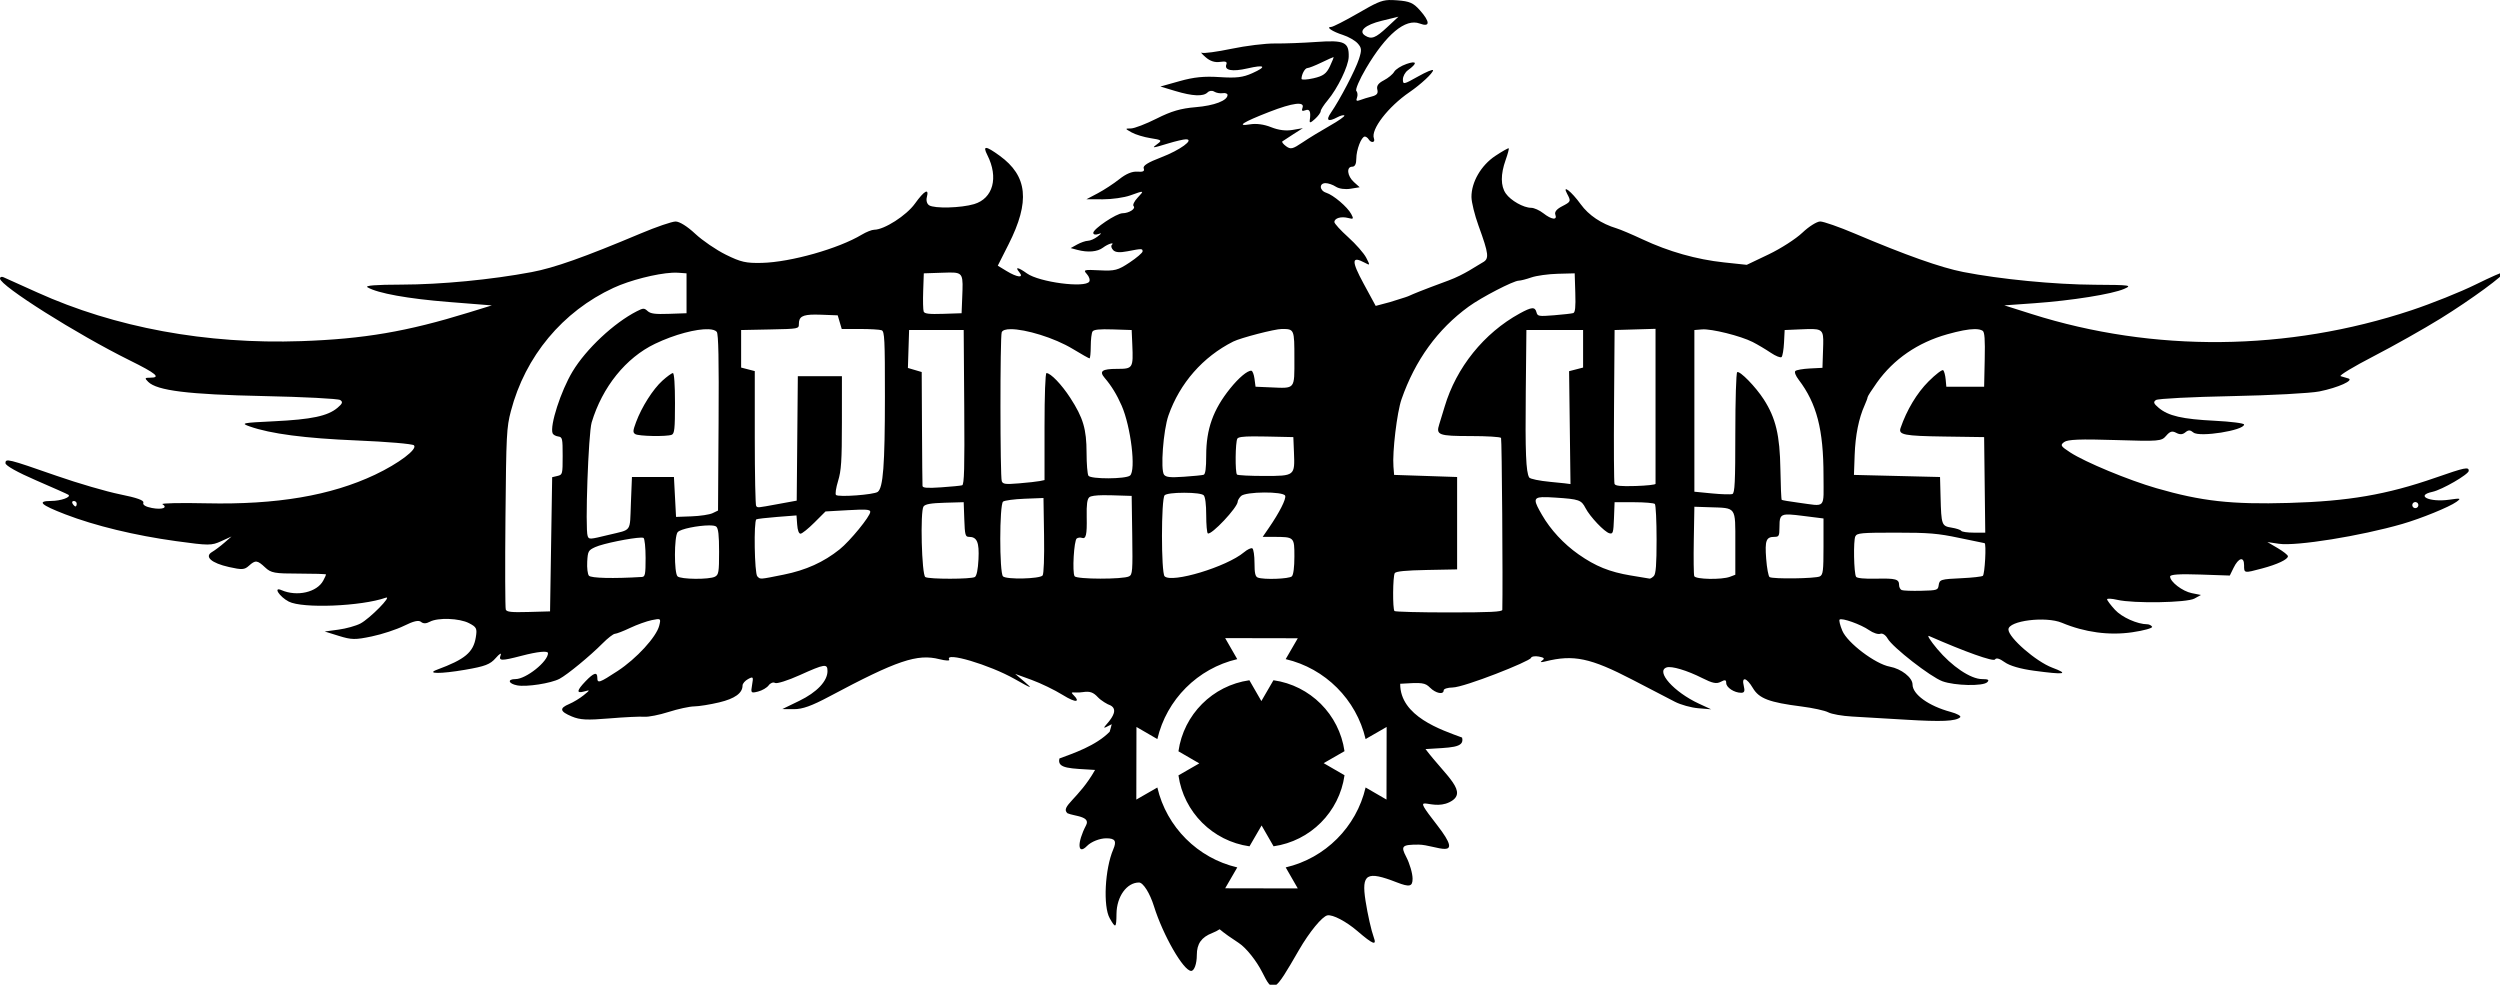 <?xml version="1.0" encoding="UTF-8" standalone="no"?>
<!-- Created with Inkscape (http://www.inkscape.org/) -->

<svg
   width="241.786mm"
   height="95.24mm"
   viewBox="0 0 241.786 95.24"
   version="1.1"
   id="svg5"
   xmlns="http://www.w3.org/2000/svg"
   xmlns:svg="http://www.w3.org/2000/svg">
  <defs
     id="defs2" />
  <g
     id="layer1"
     transform="translate(9.146,-68.03)">
    <path
       id="path2200"
       style="fill:#000000;stroke-width:2.277"
       d="M 506.898 0.012 C 504.021 0.127 501.975 1.164 495.738 4.771 C 490.919 7.559 486.442 9.84 485.789 9.84 C 483.758 9.84 486.259 11.522 490.129 12.758 C 492.125 13.395 494.531 14.772 495.477 15.816 C 496.968 17.465 497.035 18.219 495.971 21.527 C 494.692 25.502 489.033 36.343 485.76 41.09 C 483.762 43.988 484.671 44.623 488.152 42.76 C 489.263 42.165 490.384 41.892 490.645 42.152 C 490.905 42.413 488.504 44.102 485.309 45.906 C 482.113 47.71 477.648 50.439 475.383 51.971 C 471.758 54.422 471.04 54.589 469.385 53.379 C 468.351 52.623 467.728 51.826 468.002 51.607 C 468.276 51.389 470.075 50.212 472 48.99 L 475.5 46.77 L 471.754 47.416 C 469.271 47.844 466.629 47.508 463.914 46.422 C 461.288 45.371 458.506 45 456.16 45.387 C 451.032 46.232 453.569 44.599 463.219 40.844 C 471.86 37.481 476.284 36.937 475.357 39.352 C 474.942 40.433 475.236 40.687 476.389 40.244 C 477.988 39.631 478.475 40.709 478.018 43.836 C 477.848 44.994 478.275 44.903 479.9 43.432 C 481.056 42.386 482 41.103 482 40.58 C 482 40.057 483.149 38.262 484.555 36.592 C 488.176 32.288 492.125 24.14 492.221 20.771 C 492.374 15.377 490.674 14.58 480.551 15.303 C 475.573 15.658 468.704 15.912 465.285 15.869 C 461.867 15.826 454.729 16.699 449.424 17.807 C 444.118 18.915 439.265 19.565 438.639 19.254 C 438.013 18.942 438.609 19.66 439.963 20.848 C 441.627 22.306 443.343 22.871 445.256 22.59 C 447.35 22.282 447.95 22.531 447.561 23.545 C 446.739 25.686 449.744 26.243 455.256 24.971 C 461.706 23.482 462.498 24.267 457.021 26.719 C 453.593 28.253 451.234 28.536 445.123 28.141 C 439.395 27.77 435.76 28.136 430.5 29.613 L 423.5 31.58 L 428.932 33.211 C 435.277 35.115 439.155 35.286 440.713 33.729 C 441.361 33.08 442.383 32.965 443.162 33.453 C 443.897 33.914 445.288 34.16 446.25 34.002 C 447.212 33.844 448 34.141 448 34.662 C 448 36.707 443.17 38.556 436.359 39.117 C 430.944 39.563 427.504 40.569 422.133 43.273 C 418.237 45.235 414.027 46.857 412.775 46.877 C 410.51 46.912 410.511 46.917 413 48.326 C 414.375 49.105 417.489 50.051 419.92 50.43 C 423.952 51.058 424.177 51.239 422.479 52.48 C 420.165 54.172 420.362 54.164 426.408 52.33 C 429.108 51.511 431.992 50.84 432.814 50.84 C 436.077 50.84 430.663 54.795 423.82 57.41 C 418.897 59.291 417.029 60.473 417.41 61.467 C 417.804 62.494 417.183 62.81 415.086 62.65 C 413.188 62.506 410.974 63.427 408.512 65.387 C 406.47 67.012 402.933 69.326 400.65 70.531 L 396.5 72.723 L 402.5 72.738 C 405.8 72.747 410.3 72.105 412.5 71.312 C 417.704 69.438 417.723 69.442 415.166 72.164 C 413.965 73.442 413.309 74.817 413.711 75.219 C 414.638 76.146 412.072 77.806 409.68 77.826 C 407.459 77.845 399 83.524 399 84.996 C 399 85.579 399.788 85.781 400.75 85.445 C 402.209 84.937 402.177 85.085 400.559 86.338 C 399.491 87.164 397.916 87.858 397.059 87.877 C 396.201 87.896 394.432 88.503 393.127 89.227 L 390.754 90.543 L 393.127 91.178 C 397.037 92.224 400.501 91.929 402.559 90.373 C 404.436 88.953 406.958 88.216 405.727 89.447 C 405.393 89.781 405.634 90.603 406.262 91.275 C 407.051 92.121 408.652 92.256 411.451 91.713 C 416.763 90.683 417 90.684 417 91.746 C 417 92.244 414.863 94.075 412.25 95.812 C 407.991 98.645 406.86 98.939 401.316 98.656 C 395.569 98.363 395.243 98.459 396.666 100.027 C 397.508 100.955 397.9 102.193 397.539 102.777 C 396.042 105.199 379.264 102.993 374.791 99.785 C 371.559 97.467 370.275 97.263 372 99.342 C 373.837 101.556 371.287 101.314 367.326 98.898 L 364.152 96.963 L 368.098 89.152 C 375.992 73.522 375.049 64.236 364.814 56.822 C 359.701 53.118 358.551 53.059 360.34 56.592 C 364.502 64.814 362.443 72.429 355.5 74.496 C 350.735 75.915 341.068 76.169 339.107 74.928 C 338.291 74.411 337.942 73.175 338.264 71.943 C 339.155 68.535 337.355 69.521 333.898 74.334 C 330.793 78.658 322.709 83.838 319.053 83.846 C 318.198 83.848 316.15 84.659 314.5 85.65 C 306.019 90.745 288.584 95.678 278.129 95.941 C 272.275 96.089 270.387 95.662 264.9 92.949 C 261.38 91.209 256.349 87.772 253.721 85.312 C 250.839 82.616 247.999 80.842 246.568 80.842 C 245.263 80.842 239.539 82.801 233.848 85.197 C 213.104 93.929 202.323 97.748 194 99.311 C 179.195 102.09 160.972 103.841 146.506 103.871 C 137.011 103.892 133.033 104.212 134.154 104.867 C 137.879 107.041 148.901 109.032 163.758 110.211 L 179.5 111.461 L 171 114.082 C 148.479 121.03 132.806 123.706 110 124.498 C 75.265 125.704 42.005 119.571 13.572 106.717 C 7.483 103.964 1.937 101.468 1.25 101.17 C 0.563 100.872 0 101.09 0 101.654 C 0 104.267 28.072 121.98 47.25 131.469 C 57.07 136.327 58.86 137.842 54.785 137.842 C 52.811 137.842 52.734 138.004 54.08 139.35 C 57.296 142.566 68.692 143.974 96.152 144.547 C 110.811 144.852 123.411 145.503 124.152 145.992 C 125.218 146.696 125.011 147.292 123.156 148.848 C 119.587 151.841 113.717 153.083 100 153.746 C 88.325 154.31 87.737 154.435 91.084 155.619 C 98.744 158.329 111.301 159.972 130.314 160.754 C 141.212 161.202 150.557 161.999 151.082 162.523 C 152.473 163.914 145.518 169.159 136.838 173.266 C 120.742 180.881 100.941 184.242 75.441 183.686 C 65.923 183.478 58.655 183.628 59.289 184.02 C 61.365 185.303 59.169 186.096 55.463 185.4 C 53.158 184.968 52.007 184.264 52.311 183.473 C 52.642 182.608 50.037 181.67 43.795 180.408 C 38.849 179.408 28.434 176.371 20.65 173.656 C 2.803 167.432 2 167.232 2 169.047 C 2 169.927 6.375 172.376 13.25 175.346 C 19.438 178.018 24.712 180.373 24.971 180.578 C 26.058 181.438 22.22 182.811 18.691 182.826 C 13.346 182.848 14.793 184.231 23.793 187.701 C 34.655 191.89 49.315 195.438 64.227 197.486 C 76.275 199.14 77.155 199.141 80.727 197.512 L 84.5 195.791 L 81.895 198.066 C 80.461 199.317 78.438 200.838 77.4 201.445 C 74.484 203.152 77.12 205.499 83.574 206.943 C 88.319 208.005 89.22 207.95 90.824 206.498 C 93.218 204.332 93.903 204.4 96.766 207.09 C 98.917 209.111 100.17 209.34 109.08 209.34 C 114.536 209.34 119 209.483 119 209.656 C 119 209.83 118.537 210.838 117.971 211.896 C 115.685 216.167 108.395 217.834 102.738 215.381 C 99.572 214.008 101.943 217.759 105.371 219.547 C 110.366 222.152 131.799 221.299 140.812 218.137 C 143.341 217.25 134.96 225.765 131.539 227.559 C 129.91 228.412 126.31 229.417 123.539 229.791 L 118.5 230.471 L 123.684 232.082 C 128.301 233.517 129.61 233.537 135.684 232.268 C 139.433 231.484 144.73 229.741 147.457 228.393 C 150.945 226.668 152.78 226.242 153.645 226.959 C 154.481 227.654 155.51 227.639 156.871 226.91 C 159.825 225.329 167.657 225.611 171.166 227.426 C 173.936 228.858 174.178 229.358 173.656 232.57 C 172.761 238.089 169.721 240.631 159.5 244.41 C 155.324 245.955 160.826 245.977 169.695 244.451 C 177.076 243.182 178.895 242.484 180.939 240.139 C 182.297 238.581 183.086 238.116 182.721 239.09 C 181.909 241.252 182.874 241.284 190.338 239.34 C 196.242 237.802 200 237.427 200 238.375 C 200 241.441 191.978 247.84 188.133 247.84 C 185.06 247.84 185.507 249.514 188.744 250.133 C 192.13 250.78 201.106 249.388 204.203 247.736 C 207.112 246.185 215.351 239.404 219.875 234.84 C 221.783 232.915 223.829 231.328 224.422 231.312 C 225.014 231.297 227.525 230.322 230 229.148 C 232.475 227.975 236.025 226.701 237.887 226.318 C 241.183 225.64 241.253 225.695 240.586 228.354 C 239.557 232.452 232.271 240.392 225.43 244.869 C 218.692 249.279 218 249.508 218 247.34 C 218 245.112 216.693 245.507 213.688 248.645 C 210.41 252.066 210.278 253.178 213.25 252.346 C 215.423 251.737 215.414 251.786 213 253.744 C 211.625 254.86 209.262 256.292 207.75 256.928 C 204.048 258.484 204.288 259.646 208.693 261.486 C 211.707 262.745 214.237 262.874 222.443 262.188 C 227.975 261.725 233.693 261.454 235.15 261.584 C 236.608 261.714 240.605 260.925 244.031 259.83 C 247.458 258.735 251.665 257.824 253.381 257.805 C 255.097 257.785 259.195 257.126 262.488 256.34 C 268.205 254.975 271 252.955 271 250.186 C 271 249.485 271.911 248.423 273.023 247.828 C 274.895 246.826 275.004 246.982 274.488 249.91 C 273.955 252.939 274.046 253.045 276.652 252.391 C 278.15 252.015 279.899 250.994 280.537 250.121 C 281.175 249.248 282.214 248.854 282.846 249.244 C 283.478 249.635 287.54 248.355 291.873 246.398 C 301.044 242.258 302 242.119 302 244.936 C 302 248.582 298.121 252.668 291.707 255.779 L 285.5 258.789 L 289.725 258.816 C 292.871 258.835 296.19 257.646 302.725 254.162 C 327.4 241.006 334.751 238.52 342.867 240.58 C 345.131 241.155 346.737 241.223 346.434 240.732 C 344.558 237.698 361.125 242.608 370.305 247.807 C 376.659 251.405 377.091 251.535 374 248.912 L 370.5 245.941 L 376.523 248.141 C 379.836 249.351 384.904 251.804 387.787 253.592 C 393.192 256.943 394.056 255.948 391.957 253.85 C 390.073 251.966 391.754 253.105 395.25 252.588 C 397.767 252.215 398.998 252.641 400.703 254.475 C 401.805 255.659 404.219 257.119 405.244 257.422 C 410.696 260.268 397.63 268.708 405.734 264.311 C 405.525 265.333 405.219 266.109 404.98 267.062 C 399.96 272.179 391.666 274.954 386.656 276.812 C 385.642 280.656 390.837 280.419 399.656 280.996 C 393.653 291.639 386.826 294.335 389.582 296.809 C 392.12 297.913 398.108 297.871 396.375 301.188 C 393.017 307.615 393.248 312.296 396.746 308.713 C 398.231 307.192 401.377 305.947 403.736 305.947 C 406.981 305.947 407.605 306.93 406.297 309.98 C 403.238 317.112 402.537 330.784 405.008 335.137 C 407.163 338.933 407.415 338.766 407.477 333.488 C 407.55 327.186 411.229 322.08 415.695 322.08 C 417.208 322.08 419.659 325.969 421.143 330.723 C 424.456 341.341 431.934 354.344 434.727 354.344 C 435.863 354.344 436.793 351.726 436.793 348.525 C 436.793 344.439 438.466 342.056 442.416 340.518 C 443.455 340.113 444.353 339.64 445.119 339.139 C 446.817 340.592 449.43 342.416 452.053 344.113 C 454.902 345.957 458.653 350.856 460.594 354.699 C 464.662 362.759 464.874 362.634 474.072 346.713 C 477.872 340.137 482.546 334.448 484.459 334.07 C 486.372 333.693 491.312 336.284 495.436 339.83 C 501.118 344.717 502.551 345.253 501.355 342.043 C 500.488 339.714 499.143 333.752 498.369 328.793 C 496.82 318.872 498.743 317.731 509.766 322.023 C 514.413 323.833 515.535 323.579 515.535 320.719 C 515.535 318.765 514.488 315.161 513.207 312.709 C 511.142 308.757 511.653 308.252 517.707 308.252 C 523.827 308.252 535.064 314.762 524.535 301.186 C 514.006 287.609 521.687 296.366 528.992 292.768 C 536.224 289.205 527.877 283.437 520.252 273.385 C 529.285 272.777 534.625 273.072 533.598 269.178 C 526.021 266.367 510.933 261.464 511.014 249.529 C 511.126 249.533 511.223 249.54 511.408 249.527 C 518.993 249.016 520.101 249.167 521.887 250.953 C 523.995 253.061 526.883 253.637 526.883 251.949 C 526.883 251.399 528.345 250.931 530.133 250.908 C 534.439 250.853 558.323 241.368 558.742 240.111 C 558.922 239.572 560.221 239.35 561.627 239.619 C 563.572 239.991 563.862 240.336 562.842 241.061 C 561.914 241.719 562.272 241.821 564 241.389 C 574.292 238.813 580.437 240.106 595.791 248.08 C 602.23 251.424 609.21 255.046 611.299 256.129 C 613.388 257.211 617.213 258.27 619.799 258.482 L 624.5 258.869 L 620.049 256.811 C 610.916 252.587 604.133 244.983 608.25 243.582 C 610.039 242.973 615.731 244.677 621.268 247.479 C 625.008 249.371 626.462 249.662 628.018 248.83 C 629.585 247.991 630 248.084 630 249.27 C 630 250.91 632.947 252.84 635.453 252.84 C 636.644 252.84 636.882 252.219 636.41 250.34 C 635.514 246.768 637.441 247.227 639.746 251.135 C 641.987 254.932 645.721 256.347 657.436 257.832 C 661.625 258.363 666.044 259.328 667.256 259.977 C 668.468 260.625 672.392 261.315 675.979 261.51 C 679.565 261.705 688.35 262.221 695.5 262.658 L 695.5 262.66 C 708.629 263.462 713.774 263.234 715.377 261.781 C 715.859 261.344 714.284 260.456 711.877 259.809 C 703.909 257.665 698 253.414 698 249.826 C 698 247.295 693.906 244.078 689.695 243.301 C 684.388 242.321 674.226 234.626 672.369 230.182 C 671.552 228.225 671.105 226.403 671.375 226.133 C 672.131 225.377 679.178 227.893 682.158 229.982 C 683.621 231.008 685.449 231.605 686.221 231.309 C 687.027 230.999 688.174 231.744 688.916 233.057 C 690.725 236.255 704.621 247.074 708.928 248.639 C 713.436 250.276 723.747 250.493 725.258 248.982 C 726.114 248.126 725.647 247.842 723.395 247.842 C 719.23 247.842 712.32 243.198 706.988 236.816 C 704.52 233.862 703.175 231.741 704 232.104 C 717.211 237.908 727.539 241.585 728.098 240.682 C 728.535 239.974 729.746 240.314 731.631 241.672 C 733.446 242.979 737.372 244.123 742.322 244.789 C 753.632 246.31 755.29 246.033 749 243.674 C 743.057 241.445 733 232.683 733 229.734 C 733 226.528 746.632 224.822 752.518 227.291 C 760.834 230.781 769.762 231.985 778.18 230.754 C 782.468 230.127 785.731 229.214 785.43 228.727 C 785.128 228.239 784.346 227.839 783.691 227.836 C 780.043 227.819 774.371 225.276 771.867 222.535 C 770.29 220.809 769 219.092 769 218.723 C 769 218.353 770.688 218.443 772.75 218.922 C 778.689 220.301 798.123 219.979 800.871 218.455 L 803.244 217.139 L 799.92 216.475 C 796.502 215.791 792 212.338 792 210.4 C 792 209.655 795.461 209.427 802.895 209.682 L 813.787 210.055 L 815.145 207.271 C 816.977 203.51 819 202.978 819 206.258 C 819 209.25 818.925 209.236 825.545 207.473 C 831.171 205.974 835 204.164 835 203.002 C 835 202.579 833.312 201.243 831.25 200.031 L 827.5 197.828 L 831.707 198.455 C 838.032 199.398 861.539 195.62 876.758 191.215 C 883.614 189.231 893.901 185.036 896.471 183.176 C 898.332 181.829 898.112 181.763 893.848 182.373 C 886.692 183.396 881.349 180.877 887.75 179.498 C 891.278 178.738 901 173.104 901 171.82 C 901 170.303 899.656 170.583 888.777 174.369 C 871.08 180.529 857.068 182.938 835.35 183.553 C 814.328 184.148 803.51 182.944 787.01 178.178 C 776.82 175.234 761.016 168.677 755.57 165.133 C 752.025 162.826 751.809 162.453 753.357 161.32 C 754.645 160.379 759.283 160.198 771.924 160.596 C 788.106 161.105 788.846 161.044 790.561 159.041 C 791.958 157.409 792.756 157.175 794.236 157.967 C 795.565 158.678 796.555 158.625 797.564 157.787 C 798.679 156.862 799.338 156.876 800.514 157.852 C 802.704 159.669 819 157.093 819 154.93 C 819 154.472 814.163 153.855 808.25 153.559 C 796.424 152.967 791.358 151.796 787.83 148.836 C 785.975 147.28 785.776 146.698 786.857 145.984 C 787.604 145.491 799.979 144.856 814.357 144.572 C 828.735 144.289 843.192 143.516 846.48 142.855 C 853.334 141.478 859.355 138.756 857 138.1 C 856.175 137.87 854.93 137.504 854.234 137.287 C 853.539 137.07 858.939 133.806 866.234 130.035 C 873.53 126.264 884.535 120.065 890.689 116.26 C 901.772 109.407 914.542 100.049 913.809 99.316 C 913.6 99.107 908.947 101.148 903.471 103.854 C 897.994 106.559 887.437 110.793 880.008 113.26 C 834.931 128.23 785.993 128.707 741.5 114.613 L 731.5 111.445 L 742.5 110.664 C 756.12 109.696 770.863 107.341 775.215 105.439 C 778.278 104.101 777.559 103.998 764.494 103.922 C 749.804 103.836 730.017 101.917 716.5 99.266 C 708.296 97.657 695.52 93.133 677 85.277 C 671.225 82.828 665.507 80.827 664.293 80.832 C 663.079 80.837 660.154 82.679 657.793 84.926 C 655.432 87.173 649.9 90.731 645.5 92.832 L 637.5 96.652 L 629.172 95.766 C 619.195 94.704 609.005 91.82 599.5 87.371 C 595.65 85.569 591.375 83.755 590 83.34 C 584.42 81.654 579.81 78.561 576.914 74.562 C 573.487 69.831 570.017 67.135 571.912 70.676 C 573.418 73.489 573.375 73.595 570.035 75.322 C 568.101 76.322 567.267 77.375 567.641 78.348 C 568.448 80.453 566.274 80.2 563.273 77.84 C 561.875 76.74 559.868 75.84 558.814 75.84 C 556.044 75.84 551.368 73.204 549.561 70.623 C 547.65 67.896 547.628 63.629 549.498 58.379 C 550.274 56.2 550.781 54.288 550.623 54.131 C 550.466 53.973 548.265 55.217 545.732 56.895 C 540.542 60.333 536.985 66.465 537.025 71.906 C 537.04 73.795 538.194 78.49 539.592 82.34 C 543.398 92.826 543.578 94.46 541.072 95.801 C 538.829 97.042 534.487 100.205 528.646 102.367 C 507.286 110.252 519.711 106.393 507.287 110.252 L 502.074 111.641 L 497.652 103.49 C 493.156 95.202 493.244 93.296 498.008 95.846 C 500.072 96.95 500.085 96.909 498.602 94.039 C 497.766 92.423 494.814 89.061 492.041 86.568 C 489.268 84.075 487 81.59 487 81.045 C 487 79.615 489.457 78.885 492.018 79.555 C 493.983 80.069 494.105 79.907 493.135 78.094 C 491.759 75.524 486.643 71.179 484.006 70.342 C 481.525 69.554 481.348 66.84 483.777 66.84 C 484.755 66.84 486.443 67.423 487.527 68.135 C 488.683 68.893 490.895 69.203 492.865 68.885 L 496.229 68.34 L 494.115 66.436 C 491.673 64.235 491.299 60.84 493.5 60.84 C 494.495 60.84 495 59.845 495 57.887 C 495 54.661 496.858 49.84 498.102 49.84 C 498.531 49.84 499.16 50.29 499.5 50.84 C 500.417 52.324 502.019 52.053 501.428 50.514 C 500.194 47.299 506.591 38.984 514.422 33.625 C 518.545 30.803 523 26.659 523 25.645 C 523 25.193 520.525 26.221 517.5 27.928 C 512.313 30.855 512 30.915 512 28.992 C 512 27.871 512.814 26.365 513.811 25.646 C 517.374 23.076 517.162 22.02 513.346 23.332 C 511.355 24.016 509.317 25.311 508.814 26.209 C 508.312 27.107 506.613 28.506 505.039 29.32 C 503.005 30.372 502.318 31.348 502.67 32.691 C 503.033 34.079 502.503 34.748 500.676 35.207 C 499.306 35.551 497.39 36.137 496.418 36.51 C 495.093 37.018 494.801 36.801 495.248 35.637 C 495.576 34.783 495.469 33.692 495.012 33.213 C 494.554 32.733 496.145 29.012 498.545 24.943 C 505.88 12.51 512.933 6.621 518.139 8.586 C 521.982 10.036 521.993 7.984 518.168 3.703 C 515.789 1.04 514.47 0.466 509.918 0.117 C 509.288 0.069 508.722 0.032 508.197 0.014 C 507.738 -0.003 507.309 -0.005 506.898 0.012 z M 510.385 6.092 L 506.23 9.965 C 502.017 13.895 500.526 14.459 498.217 12.994 C 495.637 11.357 498.191 9.07 504.252 7.59 L 510.385 6.092 z M 486.672 20.84 C 486.835 20.84 486.246 22.352 485.365 24.199 C 484.072 26.911 482.921 27.751 479.383 28.561 C 476.973 29.112 475 29.212 475 28.783 C 475 27.137 476.255 24.84 477.154 24.84 C 477.672 24.84 479.96 23.94 482.236 22.84 C 484.513 21.74 486.509 20.84 486.672 20.84 z M 346.418 99.461 C 351.646 99.385 351.502 100.296 351.172 108.578 L 350.943 114.316 L 344.227 114.539 C 339.083 114.709 337.415 114.511 337.105 113.707 C 336.883 113.129 336.802 109.754 336.926 106.207 L 337.15 99.758 L 343.834 99.535 C 344.815 99.503 345.671 99.472 346.418 99.461 z M 246.453 99.506 C 246.824 99.506 247.171 99.516 247.494 99.539 L 250.559 99.758 L 250.559 107.037 L 250.559 114.316 L 244.143 114.541 C 239.083 114.718 237.436 114.503 236.357 113.527 C 235.097 112.387 234.788 112.391 232.43 113.59 C 224.073 117.838 213.9 127.371 208.957 135.588 C 204.684 142.691 200.601 155.333 201.676 158.133 C 201.87 158.64 202.777 159.161 203.689 159.291 C 205.25 159.514 205.348 159.935 205.348 166.389 C 205.348 173.077 205.299 173.263 203.432 173.703 L 201.518 174.156 L 201.133 198.643 L 200.75 223.129 L 192.883 223.348 C 186.612 223.522 184.93 223.346 184.592 222.469 C 184.36 221.86 184.305 206.762 184.471 188.916 C 184.753 158.517 184.88 156.056 186.455 150.031 C 191.683 130.038 205.316 113.661 223.898 105.057 C 229.924 102.267 239.51 99.852 245.277 99.539 C 245.689 99.517 246.083 99.506 246.453 99.506 z M 574.701 99.756 L 574.92 106.857 C 575.084 112.134 574.89 114.038 574.154 114.268 C 573.612 114.437 570.468 114.793 567.168 115.059 C 561.557 115.509 561.14 115.439 560.756 113.971 C 560.215 111.904 559.029 111.99 554.613 114.414 C 541.597 121.558 531.484 134.116 527.234 148.416 C 526.546 150.734 525.658 153.639 525.262 154.871 C 524.009 158.768 525.026 159.145 536.818 159.145 C 542.642 159.145 547.594 159.448 547.824 159.82 C 548.126 160.309 548.512 212.841 548.285 222.555 C 548.27 223.295 543.859 223.514 528.852 223.514 C 518.175 223.514 509.209 223.283 508.928 223.002 C 508.215 222.29 508.308 210.312 509.035 209.168 C 509.448 208.519 513.023 208.166 520.709 208.018 L 531.789 207.805 L 531.789 190.945 L 531.789 174.088 L 520.293 173.703 L 508.799 173.32 L 508.553 170.305 C 508.115 164.938 509.847 150.458 511.492 145.734 C 516.465 131.458 524.663 120.141 536.002 111.896 C 540.706 108.477 552.357 102.445 554.291 102.428 C 554.98 102.424 557.051 101.892 558.893 101.25 C 560.735 100.609 565.044 100.01 568.471 99.92 L 574.701 99.756 z M 297.49 114.812 C 298.161 114.812 298.902 114.829 299.721 114.859 L 305.732 115.086 L 306.465 117.576 L 307.199 120.066 L 313.875 120.066 C 317.547 120.066 321.095 120.275 321.762 120.531 C 322.832 120.942 322.973 123.798 322.959 144.861 C 322.943 169.838 322.317 178.068 320.326 179.523 C 318.914 180.556 306.003 181.507 305.107 180.645 C 304.763 180.313 305.104 178.013 305.867 175.533 C 307.026 171.766 307.255 168.253 307.26 154.166 L 307.266 137.309 L 299.219 137.309 L 291.174 137.309 L 290.971 160.01 L 290.768 182.711 L 283.965 183.957 C 276.09 185.398 276.632 185.346 275.975 184.689 C 275.694 184.409 275.463 173.211 275.463 159.807 L 275.463 135.436 L 272.973 134.791 L 270.482 134.145 L 270.482 127.297 L 270.482 120.449 L 281.02 120.236 C 291.507 120.024 291.557 120.015 291.557 118.223 C 291.557 115.649 292.794 114.816 297.49 114.812 z M 604.203 120.008 L 604.203 148.006 C 604.203 163.404 604.206 176.262 604.207 176.578 C 604.209 176.894 600.925 177.252 596.912 177.373 C 591.494 177.536 589.518 177.334 589.236 176.602 C 589.027 176.057 588.947 163.2 589.059 148.029 L 589.26 120.447 L 596.732 120.227 L 604.203 120.008 z M 467.795 120.064 C 472.376 120.064 472.4 120.119 472.4 130.859 C 472.4 142.309 472.855 141.767 463.572 141.367 L 458.225 141.137 L 457.842 138.238 C 457.631 136.644 457.113 135.319 456.691 135.295 C 455.256 135.213 452.101 137.862 448.936 141.803 C 442.75 149.504 440.217 156.588 440.217 166.186 C 440.217 170.958 439.93 173.074 439.258 173.281 C 438.731 173.443 435.488 173.764 432.049 173.994 C 427.072 174.327 425.602 174.178 424.848 173.27 C 423.467 171.6 424.54 157.036 426.443 151.621 C 430.59 139.824 439.011 130.22 450.092 124.648 C 452.781 123.297 465.263 120.064 467.795 120.064 z M 661.637 120.092 C 665.649 120.222 665.542 121.573 665.344 127.559 L 665.123 134.242 L 660.525 134.477 C 657.997 134.605 655.615 135.02 655.234 135.398 C 654.822 135.808 655.321 137.111 656.463 138.613 C 663.037 147.262 665.504 156.785 665.506 173.516 C 665.507 186.061 666.653 184.822 656.311 183.451 C 653.15 183.032 650.424 182.57 650.254 182.424 C 650.084 182.278 649.868 177.238 649.773 171.227 C 649.578 158.829 648.09 152.583 643.705 145.764 C 640.741 141.154 634.962 135.234 634.004 135.826 C 633.629 136.058 633.322 146.066 633.322 158.066 C 633.322 175.968 633.13 179.958 632.258 180.293 C 631.673 180.517 628.312 180.421 624.787 180.078 L 618.379 179.453 L 618.379 149.951 L 618.379 120.449 L 621.158 120.217 C 624.585 119.931 635.284 122.594 639.658 124.822 C 641.441 125.731 644.397 127.485 646.227 128.719 C 648.079 129.968 649.842 130.67 650.207 130.303 C 650.568 129.94 650.967 127.576 651.096 125.047 L 651.33 120.449 L 656.678 120.219 C 657.806 120.17 658.792 120.126 659.652 120.102 C 660.405 120.08 661.063 120.073 661.637 120.092 z M 720.578 120.113 C 721.932 120.098 722.924 120.299 723.576 120.713 C 724.311 121.179 724.503 123.831 724.342 131.238 L 724.127 141.139 L 717.23 141.139 L 710.334 141.139 L 710.088 138.457 C 709.953 136.982 709.556 135.481 709.207 135.123 C 708.858 134.765 706.442 136.603 703.838 139.207 C 699.589 143.455 695.893 149.612 693.625 156.217 C 692.775 158.692 694.922 159.109 709.625 159.32 L 724.127 159.529 L 724.334 176.963 L 724.539 194.396 L 720.355 194.396 C 718.054 194.396 715.986 194.096 715.76 193.73 C 715.534 193.364 713.967 192.844 712.279 192.574 C 708.623 191.99 708.496 191.633 708.227 181.369 L 708.035 174.09 L 692.326 173.707 L 676.617 173.324 L 676.877 166.043 C 677.133 158.862 678.379 152.639 680.508 147.92 C 681.107 146.592 681.598 145.257 681.598 144.953 C 681.598 144.649 683.136 142.244 685.016 139.609 C 691.127 131.046 699.894 125.026 710.662 121.998 C 715.056 120.763 718.321 120.138 720.578 120.113 z M 368.865 120.135 C 374.201 120.113 384.718 123.218 391.562 127.373 C 394.661 129.254 397.393 130.793 397.633 130.793 C 397.873 130.793 398.076 128.81 398.082 126.387 C 398.088 123.963 398.375 121.534 398.721 120.99 C 399.175 120.273 401.233 120.063 406.182 120.225 L 413.014 120.447 L 413.244 125.795 C 413.615 134.393 413.469 134.623 407.68 134.623 C 402.194 134.623 401.049 135.466 403.176 137.938 C 405.599 140.753 407.604 144.028 409.355 148.033 C 412.735 155.759 414.645 171.713 412.412 173.566 C 410.846 174.866 398.052 174.911 397.234 173.619 C 396.864 173.034 396.557 169.279 396.553 165.275 C 396.543 156.601 395.322 152.477 390.605 145.201 C 387.438 140.314 383.445 136.156 381.92 136.156 C 381.506 136.156 381.211 144.257 381.211 155.682 L 381.211 175.207 L 379.488 175.566 C 378.54 175.764 375.137 176.14 371.928 176.402 C 366.926 176.811 366.022 176.7 365.605 175.613 C 364.984 173.993 364.964 122.892 365.584 121.275 C 365.883 120.496 367.087 120.142 368.865 120.135 z M 258.58 120.154 C 260.039 120.214 261.097 120.524 261.586 121.113 C 262.21 121.865 262.398 131.195 262.254 154.244 L 262.053 186.33 L 260.059 187.287 C 258.961 187.813 255.511 188.334 252.395 188.445 L 246.729 188.65 L 246.344 181.369 L 245.961 174.09 L 238.299 174.09 L 230.635 174.09 L 230.252 183.652 C 229.819 194.455 230.755 193.114 222.207 195.191 C 215.103 196.918 214.966 196.924 214.473 195.639 C 213.499 193.1 214.73 158.157 215.934 154.166 C 219.839 141.217 228.408 130.581 239.053 125.469 C 246.202 122.035 254.202 119.975 258.58 120.154 z M 331.787 120.447 L 341.748 120.447 L 351.709 120.447 L 351.91 148.629 C 352.068 170.793 351.905 176.875 351.145 177.109 C 350.613 177.273 347.16 177.611 343.473 177.859 C 338.391 178.201 336.748 178.078 336.678 177.35 C 336.629 176.819 336.542 167.248 336.486 156.08 L 336.385 135.773 L 333.867 135.033 L 331.35 134.291 L 331.568 127.369 L 331.787 120.447 z M 557.076 120.447 L 567.42 120.447 L 577.766 120.447 L 577.766 127.295 L 577.766 134.143 L 575.211 134.805 L 572.656 135.467 L 572.912 156.119 C 573.053 167.478 573.168 176.724 573.168 176.666 C 573.168 176.609 569.906 176.253 565.918 175.875 C 561.78 175.483 558.422 174.79 558.096 174.262 C 556.917 172.354 556.623 165.03 556.846 143.053 L 557.076 120.447 z M 245.58 136.158 C 245.16 136.158 243.437 137.405 241.752 138.928 C 238.311 142.036 234.213 148.48 232.141 154.041 C 230.963 157.2 230.921 157.849 231.848 158.436 C 233.071 159.21 243.265 159.399 245.133 158.682 C 246.16 158.287 246.344 156.538 246.344 147.188 C 246.344 140.367 246.053 136.158 245.58 136.158 z M 457.412 159.262 C 458.71 159.255 460.263 159.272 462.115 159.312 L 472.018 159.527 L 472.242 165.072 C 472.591 173.685 472.567 173.705 461.391 173.705 C 456.207 173.705 451.736 173.474 451.455 173.193 C 450.727 172.466 450.843 161.256 451.59 160.078 C 451.94 159.527 453.52 159.282 457.412 159.262 z M 461.363 179.742 C 465.106 179.715 468.721 180.102 469.037 180.926 C 469.474 182.063 466.944 187.048 463.092 192.646 L 460.834 195.928 L 464.895 195.939 C 472.383 195.958 472.402 195.977 472.402 203.145 C 472.402 207 472.047 209.771 471.482 210.336 C 470.528 211.29 461.243 211.631 459.055 210.791 C 458.126 210.435 457.844 209.19 457.844 205.471 C 457.844 202.801 457.491 200.401 457.061 200.135 C 456.631 199.869 455.259 200.509 454.012 201.559 C 447.711 206.86 427.641 212.93 425.033 210.322 L 425.031 210.32 C 423.749 209.038 423.759 182.04 425.045 180.756 C 425.609 180.192 428.366 179.836 432.172 179.836 C 435.978 179.836 438.735 180.192 439.299 180.756 C 439.865 181.322 440.219 184.1 440.219 187.99 C 440.219 191.464 440.482 194.468 440.805 194.668 C 442.056 195.442 451.713 185.173 451.713 183.068 C 451.713 182.615 452.254 181.703 452.916 181.041 C 453.748 180.209 457.62 179.769 461.363 179.742 z M 402.666 180.725 C 403.606 180.714 404.667 180.728 405.848 180.764 L 413.014 180.984 L 413.221 195.316 C 413.411 208.384 413.31 209.71 412.072 210.346 C 409.856 211.484 392.924 211.45 392.188 210.305 C 391.277 208.883 391.951 197.179 392.982 196.51 C 393.463 196.198 394.276 196.098 394.789 196.285 C 396.355 196.858 396.735 195.266 396.605 188.682 C 396.513 184.01 396.768 182.131 397.582 181.455 C 398.126 181.004 399.847 180.758 402.666 180.725 z M 562.838 181.445 C 563.983 181.389 565.571 181.47 567.664 181.607 C 576.323 182.176 577.11 182.449 578.656 185.439 C 580.283 188.585 585.562 194.151 587.367 194.623 C 588.68 194.966 588.835 194.456 589.037 189.143 L 589.26 183.285 L 596.291 183.289 C 600.158 183.292 603.608 183.579 603.955 183.928 C 604.302 184.276 604.586 190.11 604.586 196.893 C 604.586 206.092 604.33 209.483 603.574 210.238 C 603.017 210.795 602.327 211.215 602.041 211.172 C 601.755 211.131 598.659 210.614 595.16 210.027 L 595.16 210.031 C 587.409 208.731 582.315 206.67 576.125 202.332 C 570.683 198.518 565.888 193.342 562.744 187.883 C 559.948 183.027 559.403 181.615 562.838 181.445 z M 380.828 181.75 L 381.039 195.443 C 381.162 203.474 380.941 209.505 380.506 210.029 C 379.46 211.289 367.263 211.559 366.053 210.348 C 364.714 209.009 364.738 184.166 366.078 183.07 C 366.605 182.64 370.139 182.167 373.932 182.02 L 380.828 181.75 z M 26.941 182.84 C 27.524 182.84 28 183.29 28 183.84 C 28 184.39 27.801 184.84 27.559 184.84 C 27.316 184.84 26.84 184.39 26.5 183.84 C 26.16 183.29 26.359 182.84 26.941 182.84 z M 881.65 183.238 C 881.969 183.282 882.266 183.461 882.447 183.754 C 882.769 184.275 882.607 184.965 882.086 185.287 C 881.565 185.609 880.875 185.447 880.553 184.926 C 880.231 184.405 880.393 183.715 880.914 183.393 C 881.044 183.312 881.185 183.262 881.328 183.24 C 881.435 183.224 881.544 183.224 881.65 183.238 z M 351.709 183.283 L 351.932 189.605 C 352.129 195.213 352.318 195.928 353.602 195.928 C 356.583 195.928 357.422 197.882 357.107 204.107 C 356.919 207.845 356.446 210.17 355.793 210.584 C 354.489 211.411 339.001 211.43 337.703 210.602 L 337.703 210.607 C 336.38 209.768 335.795 186.53 337.055 184.838 C 337.69 183.984 339.725 183.626 344.812 183.48 L 351.709 183.283 z M 618.379 184.941 L 624.027 185.125 C 633.793 185.443 633.322 184.777 633.322 198.227 L 633.322 209.76 L 631.355 210.506 C 628.373 211.64 618.794 211.463 618.334 210.266 C 618.125 209.722 618.051 203.802 618.168 197.109 L 618.379 184.941 z M 315.562 186.002 C 317.157 186.06 317.609 186.315 317.609 186.816 C 317.609 188.421 310.231 197.45 306.438 200.488 C 300.594 205.167 294.108 208.098 285.992 209.725 C 276.993 211.529 277.542 211.493 276.383 210.334 C 275.358 209.309 275.041 190.138 276.039 189.545 C 276.355 189.357 279.782 188.957 283.654 188.656 L 290.693 188.109 L 290.934 191.443 C 291.084 193.535 291.541 194.777 292.162 194.777 C 292.707 194.777 294.982 192.951 297.217 190.719 L 301.281 186.658 L 309.445 186.197 C 311.129 186.102 312.481 186.037 313.562 186.008 C 314.373 185.986 315.031 185.983 315.562 186.002 z M 652 187.777 C 652.351 187.756 652.75 187.759 653.203 187.779 C 654.413 187.835 656.012 188.025 658.123 188.291 L 665.506 189.221 L 665.506 199.443 C 665.506 208.403 665.339 209.755 664.164 210.367 C 662.626 211.169 646.999 211.376 645.826 210.611 C 645.398 210.332 644.838 207.313 644.582 203.902 C 644.078 197.196 644.566 195.928 647.65 195.928 C 649.211 195.928 649.415 195.556 649.426 192.672 C 649.438 189.177 649.543 187.924 652 187.777 z M 258.744 191.752 C 260.033 191.744 261.018 191.872 261.389 192.18 C 262.158 192.818 262.438 195.261 262.438 201.357 C 262.438 208.787 262.281 209.75 260.955 210.459 C 258.88 211.57 248.404 211.474 247.264 210.334 C 245.994 209.064 246.026 195.857 247.303 194.244 C 248.277 193.014 254.878 191.775 258.744 191.752 z M 691.891 194.395 C 703.975 194.395 707.238 194.665 715.008 196.311 C 719.984 197.364 724.156 198.227 724.281 198.227 C 724.995 198.227 724.381 209.71 723.643 210.166 C 723.166 210.461 719.804 210.838 716.172 211.006 C 708.143 211.377 707.835 211.472 707.52 213.695 C 707.283 215.363 706.911 215.476 701.139 215.613 C 697.767 215.693 694.578 215.575 694.051 215.357 C 693.524 215.137 693.092 214.316 693.092 213.533 C 693.092 211.356 691.929 211.033 684.643 211.193 C 680.429 211.286 677.718 211.027 677.393 210.5 C 676.575 209.178 676.364 197.225 677.131 195.734 C 677.75 194.531 679.264 194.395 691.891 194.395 z M 233.922 196.207 C 234.397 196.199 234.724 196.231 234.859 196.314 C 235.276 196.572 235.617 199.867 235.617 203.635 C 235.617 209.618 235.446 210.497 234.275 210.568 C 223.828 211.207 215.681 211.011 214.928 210.104 C 214.459 209.539 214.182 207.24 214.311 204.994 C 214.53 201.163 214.71 200.836 217.227 199.67 C 220.025 198.374 230.598 196.266 233.922 196.207 z M 447.137 232.887 L 460.389 232.912 L 473.641 232.938 L 469.223 240.559 C 483.642 243.917 495.028 255.306 498.387 269.727 L 506.066 265.312 L 506.041 278.564 L 506.016 291.816 L 498.391 287.395 C 495.037 301.817 483.651 313.208 469.23 316.568 L 473.641 324.24 L 460.389 324.217 L 447.137 324.191 L 451.555 316.57 C 437.133 313.214 425.743 301.827 422.385 287.406 L 414.711 291.816 L 414.736 278.564 L 414.762 265.312 L 422.385 269.732 C 425.741 255.311 437.127 243.921 451.547 240.561 L 447.137 232.887 z M 464.758 248.258 L 460.346 255.865 L 455.975 248.264 C 442.548 250.187 431.989 260.762 430.084 274.195 L 437.689 278.607 L 430.088 282.979 C 432.01 296.407 442.583 306.969 456.018 308.873 L 460.432 301.262 L 464.803 308.865 C 478.23 306.941 488.794 296.368 490.697 282.934 L 483.086 278.521 L 490.689 274.15 C 488.764 260.725 478.19 250.164 464.758 248.258 z "
       transform="matrix(0.265,0,0,0.265,-9.146,68.03)" />
  </g>
</svg>

